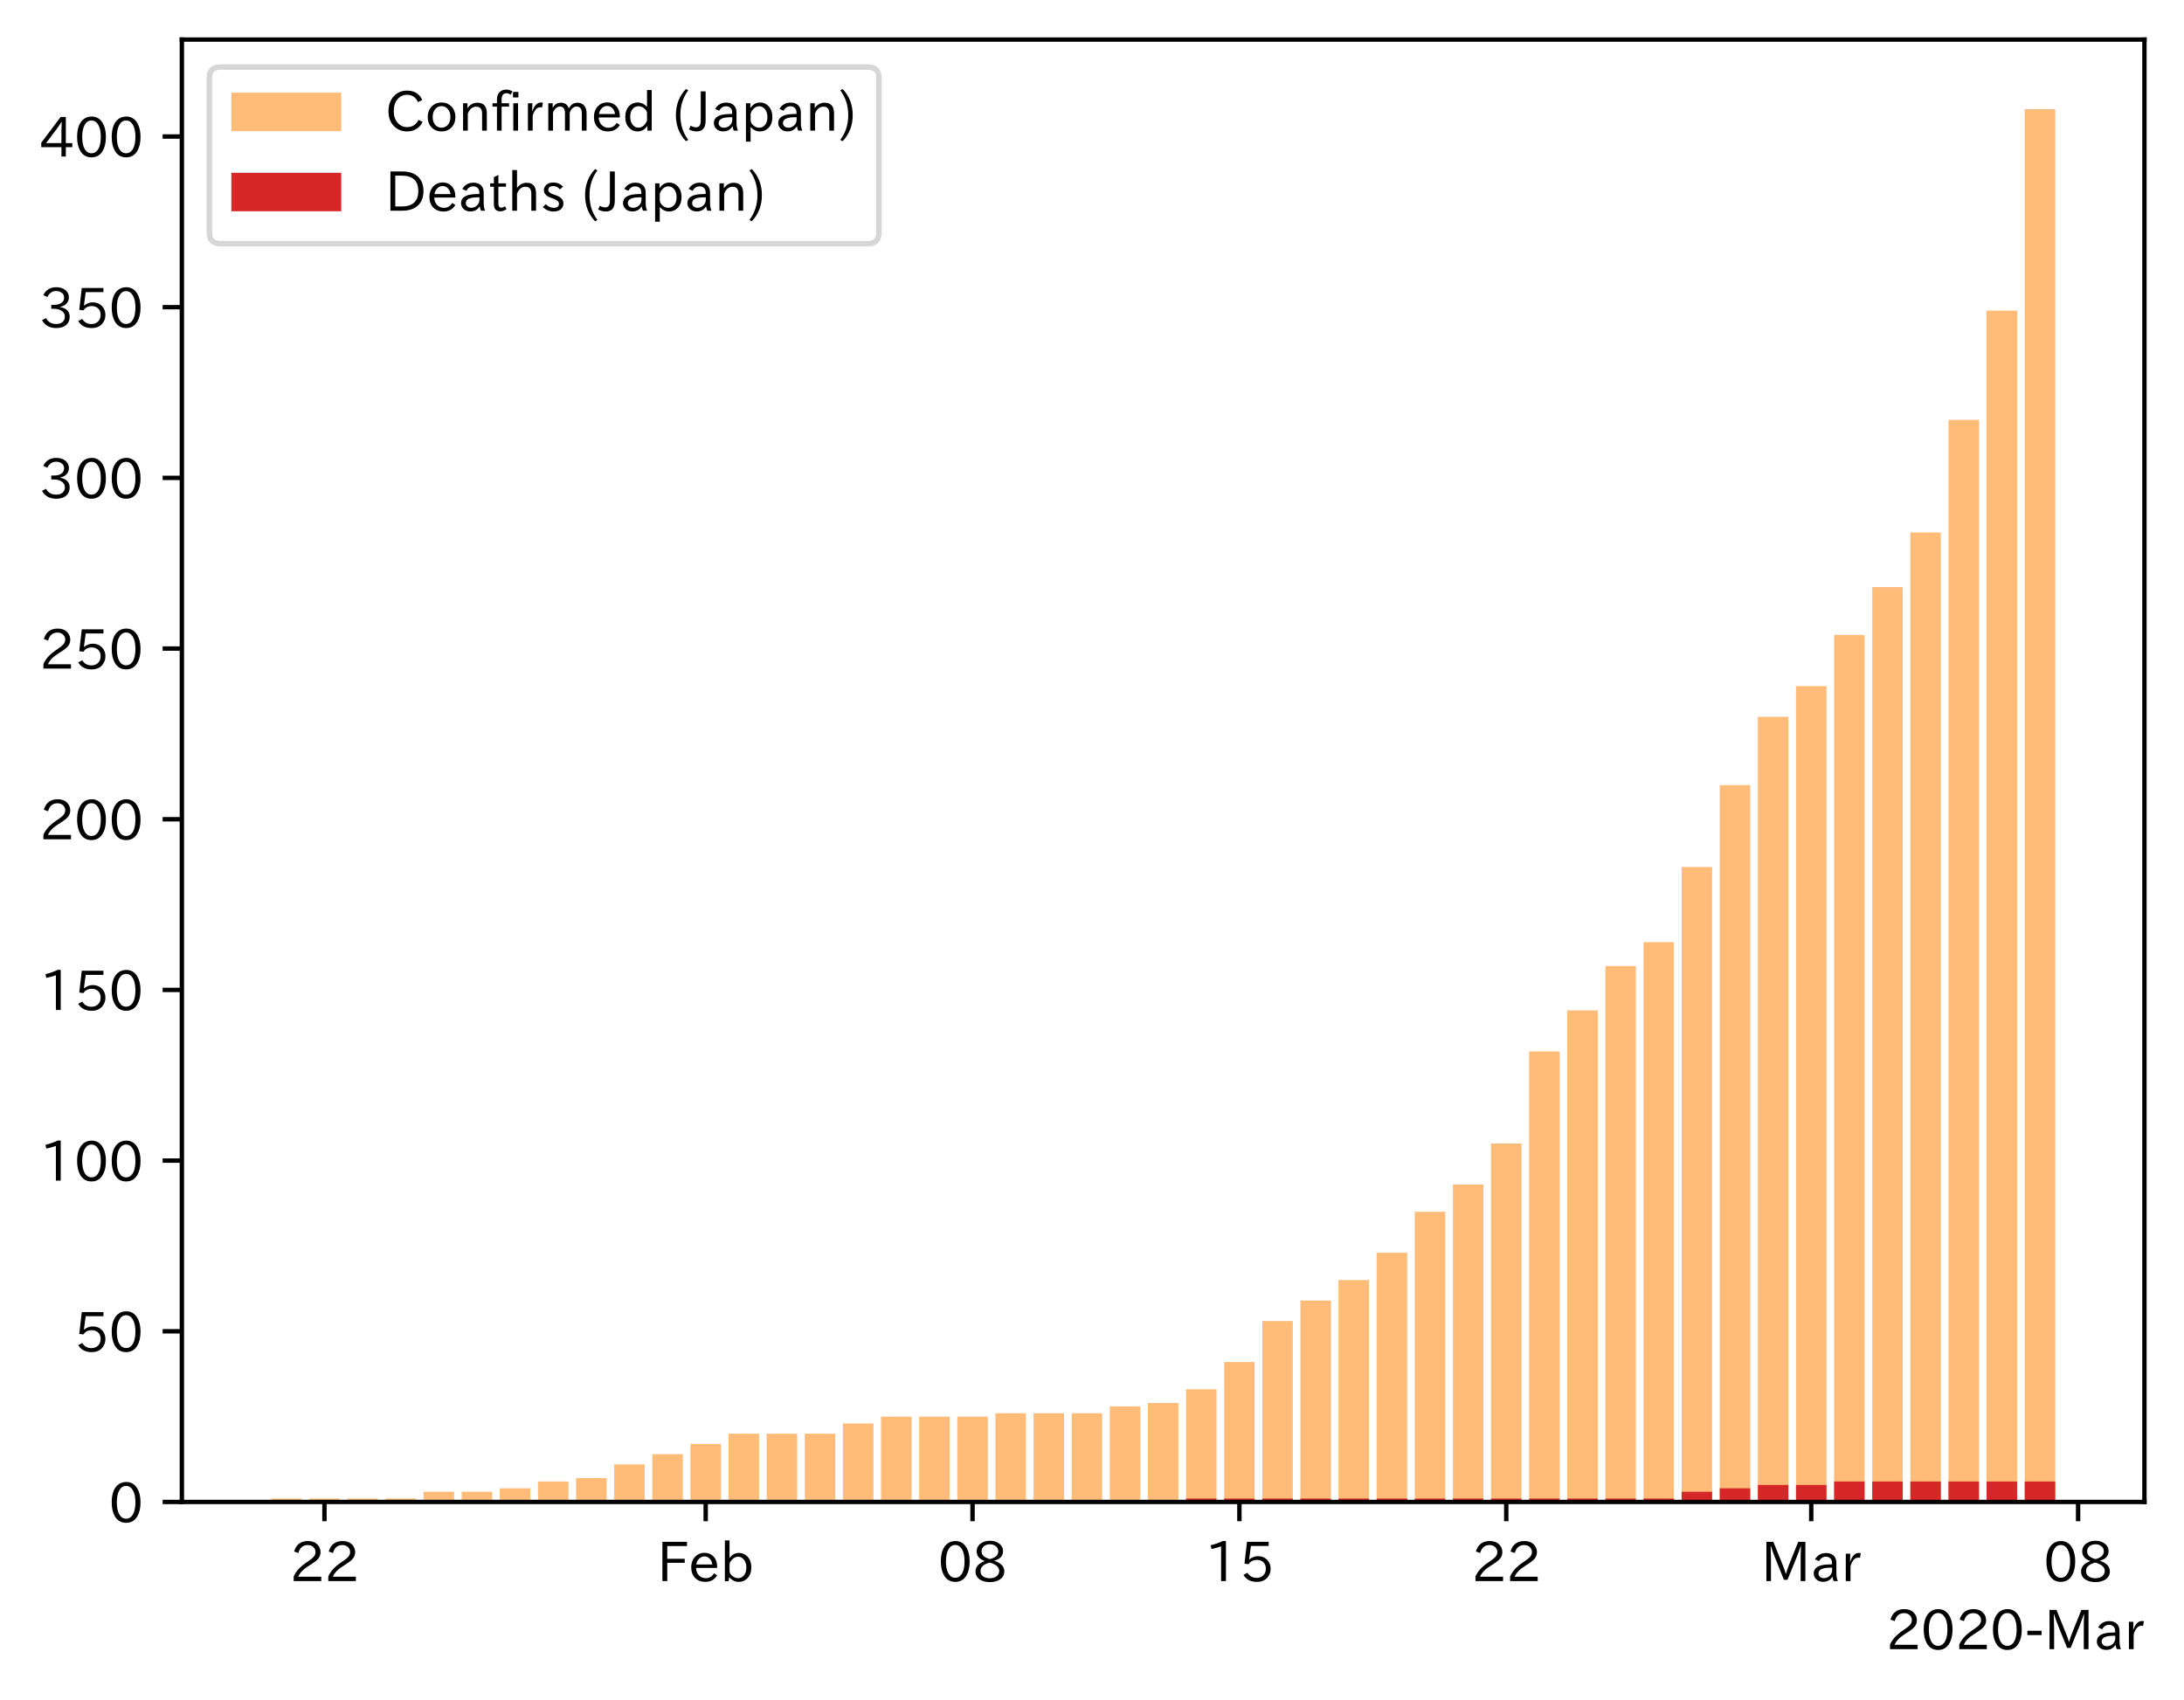 <?xml version="1.0" encoding="utf-8" standalone="no"?>
<!DOCTYPE svg PUBLIC "-//W3C//DTD SVG 1.1//EN"
  "http://www.w3.org/Graphics/SVG/1.1/DTD/svg11.dtd">
<!-- Created with matplotlib (https://matplotlib.org/) -->
<svg height="309.293pt" version="1.1" viewBox="0 0 397.415 309.293" width="397.415pt" xmlns="http://www.w3.org/2000/svg" xmlns:xlink="http://www.w3.org/1999/xlink">
 <defs>
  <style type="text/css">
*{stroke-linecap:butt;stroke-linejoin:round;}
  </style>
 </defs>
 <g id="figure_1">
  <g id="patch_1">
   <path d="M 0 309.293 
L 397.415 309.293 
L 397.415 0 
L 0 0 
z
" style="fill:#ffffff;"/>
  </g>
  <g id="axes_1">
   <g id="patch_2">
    <path d="M 33.095 273.312 
L 390.215 273.312 
L 390.215 7.2 
L 33.095 7.2 
z
" style="fill:#ffffff;"/>
   </g>
   <g id="patch_3">
    <path clip-path="url(#p535af724b3)" d="M 49.328 273.312 
L 54.878 273.312 
L 54.878 272.691 
L 49.328 272.691 
z
" style="fill:#ffbb78;"/>
   </g>
   <g id="patch_4">
    <path clip-path="url(#p535af724b3)" d="M 56.265 273.312 
L 61.815 273.312 
L 61.815 272.691 
L 56.265 272.691 
z
" style="fill:#ffbb78;"/>
   </g>
   <g id="patch_5">
    <path clip-path="url(#p535af724b3)" d="M 63.202 273.312 
L 68.752 273.312 
L 68.752 272.691 
L 63.202 272.691 
z
" style="fill:#ffbb78;"/>
   </g>
   <g id="patch_6">
    <path clip-path="url(#p535af724b3)" d="M 70.139 273.312 
L 75.689 273.312 
L 75.689 272.691 
L 70.139 272.691 
z
" style="fill:#ffbb78;"/>
   </g>
   <g id="patch_7">
    <path clip-path="url(#p535af724b3)" d="M 77.076 273.312 
L 82.626 273.312 
L 82.626 271.448 
L 77.076 271.448 
z
" style="fill:#ffbb78;"/>
   </g>
   <g id="patch_8">
    <path clip-path="url(#p535af724b3)" d="M 84.013 273.312 
L 89.563 273.312 
L 89.563 271.448 
L 84.013 271.448 
z
" style="fill:#ffbb78;"/>
   </g>
   <g id="patch_9">
    <path clip-path="url(#p535af724b3)" d="M 90.95 273.312 
L 96.5 273.312 
L 96.5 270.827 
L 90.95 270.827 
z
" style="fill:#ffbb78;"/>
   </g>
   <g id="patch_10">
    <path clip-path="url(#p535af724b3)" d="M 97.887 273.312 
L 103.437 273.312 
L 103.437 269.585 
L 97.887 269.585 
z
" style="fill:#ffbb78;"/>
   </g>
   <g id="patch_11">
    <path clip-path="url(#p535af724b3)" d="M 104.825 273.312 
L 110.374 273.312 
L 110.374 268.964 
L 104.825 268.964 
z
" style="fill:#ffbb78;"/>
   </g>
   <g id="patch_12">
    <path clip-path="url(#p535af724b3)" d="M 111.762 273.312 
L 117.311 273.312 
L 117.311 266.479 
L 111.762 266.479 
z
" style="fill:#ffbb78;"/>
   </g>
   <g id="patch_13">
    <path clip-path="url(#p535af724b3)" d="M 118.699 273.312 
L 124.248 273.312 
L 124.248 264.616 
L 118.699 264.616 
z
" style="fill:#ffbb78;"/>
   </g>
   <g id="patch_14">
    <path clip-path="url(#p535af724b3)" d="M 125.636 273.312 
L 131.185 273.312 
L 131.185 262.752 
L 125.636 262.752 
z
" style="fill:#ffbb78;"/>
   </g>
   <g id="patch_15">
    <path clip-path="url(#p535af724b3)" d="M 132.573 273.312 
L 138.122 273.312 
L 138.122 260.888 
L 132.573 260.888 
z
" style="fill:#ffbb78;"/>
   </g>
   <g id="patch_16">
    <path clip-path="url(#p535af724b3)" d="M 139.51 273.312 
L 145.06 273.312 
L 145.06 260.888 
L 139.51 260.888 
z
" style="fill:#ffbb78;"/>
   </g>
   <g id="patch_17">
    <path clip-path="url(#p535af724b3)" d="M 146.447 273.312 
L 151.997 273.312 
L 151.997 260.888 
L 146.447 260.888 
z
" style="fill:#ffbb78;"/>
   </g>
   <g id="patch_18">
    <path clip-path="url(#p535af724b3)" d="M 153.384 273.312 
L 158.934 273.312 
L 158.934 259.025 
L 153.384 259.025 
z
" style="fill:#ffbb78;"/>
   </g>
   <g id="patch_19">
    <path clip-path="url(#p535af724b3)" d="M 160.321 273.312 
L 165.871 273.312 
L 165.871 257.783 
L 160.321 257.783 
z
" style="fill:#ffbb78;"/>
   </g>
   <g id="patch_20">
    <path clip-path="url(#p535af724b3)" d="M 167.258 273.312 
L 172.808 273.312 
L 172.808 257.783 
L 167.258 257.783 
z
" style="fill:#ffbb78;"/>
   </g>
   <g id="patch_21">
    <path clip-path="url(#p535af724b3)" d="M 174.195 273.312 
L 179.745 273.312 
L 179.745 257.783 
L 174.195 257.783 
z
" style="fill:#ffbb78;"/>
   </g>
   <g id="patch_22">
    <path clip-path="url(#p535af724b3)" d="M 181.132 273.312 
L 186.682 273.312 
L 186.682 257.161 
L 181.132 257.161 
z
" style="fill:#ffbb78;"/>
   </g>
   <g id="patch_23">
    <path clip-path="url(#p535af724b3)" d="M 188.069 273.312 
L 193.619 273.312 
L 193.619 257.161 
L 188.069 257.161 
z
" style="fill:#ffbb78;"/>
   </g>
   <g id="patch_24">
    <path clip-path="url(#p535af724b3)" d="M 195.006 273.312 
L 200.556 273.312 
L 200.556 257.161 
L 195.006 257.161 
z
" style="fill:#ffbb78;"/>
   </g>
   <g id="patch_25">
    <path clip-path="url(#p535af724b3)" d="M 201.943 273.312 
L 207.493 273.312 
L 207.493 255.919 
L 201.943 255.919 
z
" style="fill:#ffbb78;"/>
   </g>
   <g id="patch_26">
    <path clip-path="url(#p535af724b3)" d="M 208.88 273.312 
L 214.43 273.312 
L 214.43 255.298 
L 208.88 255.298 
z
" style="fill:#ffbb78;"/>
   </g>
   <g id="patch_27">
    <path clip-path="url(#p535af724b3)" d="M 215.818 273.312 
L 221.367 273.312 
L 221.367 252.813 
L 215.818 252.813 
z
" style="fill:#ffbb78;"/>
   </g>
   <g id="patch_28">
    <path clip-path="url(#p535af724b3)" d="M 222.755 273.312 
L 228.304 273.312 
L 228.304 247.844 
L 222.755 247.844 
z
" style="fill:#ffbb78;"/>
   </g>
   <g id="patch_29">
    <path clip-path="url(#p535af724b3)" d="M 229.692 273.312 
L 235.241 273.312 
L 235.241 240.39 
L 229.692 240.39 
z
" style="fill:#ffbb78;"/>
   </g>
   <g id="patch_30">
    <path clip-path="url(#p535af724b3)" d="M 236.629 273.312 
L 242.178 273.312 
L 242.178 236.663 
L 236.629 236.663 
z
" style="fill:#ffbb78;"/>
   </g>
   <g id="patch_31">
    <path clip-path="url(#p535af724b3)" d="M 243.566 273.312 
L 249.115 273.312 
L 249.115 232.936 
L 243.566 232.936 
z
" style="fill:#ffbb78;"/>
   </g>
   <g id="patch_32">
    <path clip-path="url(#p535af724b3)" d="M 250.503 273.312 
L 256.053 273.312 
L 256.053 227.966 
L 250.503 227.966 
z
" style="fill:#ffbb78;"/>
   </g>
   <g id="patch_33">
    <path clip-path="url(#p535af724b3)" d="M 257.44 273.312 
L 262.99 273.312 
L 262.99 220.512 
L 257.44 220.512 
z
" style="fill:#ffbb78;"/>
   </g>
   <g id="patch_34">
    <path clip-path="url(#p535af724b3)" d="M 264.377 273.312 
L 269.927 273.312 
L 269.927 215.543 
L 264.377 215.543 
z
" style="fill:#ffbb78;"/>
   </g>
   <g id="patch_35">
    <path clip-path="url(#p535af724b3)" d="M 271.314 273.312 
L 276.864 273.312 
L 276.864 208.088 
L 271.314 208.088 
z
" style="fill:#ffbb78;"/>
   </g>
   <g id="patch_36">
    <path clip-path="url(#p535af724b3)" d="M 278.251 273.312 
L 283.801 273.312 
L 283.801 191.317 
L 278.251 191.317 
z
" style="fill:#ffbb78;"/>
   </g>
   <g id="patch_37">
    <path clip-path="url(#p535af724b3)" d="M 285.188 273.312 
L 290.738 273.312 
L 290.738 183.863 
L 285.188 183.863 
z
" style="fill:#ffbb78;"/>
   </g>
   <g id="patch_38">
    <path clip-path="url(#p535af724b3)" d="M 292.125 273.312 
L 297.675 273.312 
L 297.675 175.787 
L 292.125 175.787 
z
" style="fill:#ffbb78;"/>
   </g>
   <g id="patch_39">
    <path clip-path="url(#p535af724b3)" d="M 299.062 273.312 
L 304.612 273.312 
L 304.612 171.439 
L 299.062 171.439 
z
" style="fill:#ffbb78;"/>
   </g>
   <g id="patch_40">
    <path clip-path="url(#p535af724b3)" d="M 305.999 273.312 
L 311.549 273.312 
L 311.549 157.773 
L 305.999 157.773 
z
" style="fill:#ffbb78;"/>
   </g>
   <g id="patch_41">
    <path clip-path="url(#p535af724b3)" d="M 312.936 273.312 
L 318.486 273.312 
L 318.486 142.865 
L 312.936 142.865 
z
" style="fill:#ffbb78;"/>
   </g>
   <g id="patch_42">
    <path clip-path="url(#p535af724b3)" d="M 319.873 273.312 
L 325.423 273.312 
L 325.423 130.441 
L 319.873 130.441 
z
" style="fill:#ffbb78;"/>
   </g>
   <g id="patch_43">
    <path clip-path="url(#p535af724b3)" d="M 326.811 273.312 
L 332.36 273.312 
L 332.36 124.851 
L 326.811 124.851 
z
" style="fill:#ffbb78;"/>
   </g>
   <g id="patch_44">
    <path clip-path="url(#p535af724b3)" d="M 333.748 273.312 
L 339.297 273.312 
L 339.297 115.533 
L 333.748 115.533 
z
" style="fill:#ffbb78;"/>
   </g>
   <g id="patch_45">
    <path clip-path="url(#p535af724b3)" d="M 340.685 273.312 
L 346.234 273.312 
L 346.234 106.837 
L 340.685 106.837 
z
" style="fill:#ffbb78;"/>
   </g>
   <g id="patch_46">
    <path clip-path="url(#p535af724b3)" d="M 347.622 273.312 
L 353.171 273.312 
L 353.171 96.898 
L 347.622 96.898 
z
" style="fill:#ffbb78;"/>
   </g>
   <g id="patch_47">
    <path clip-path="url(#p535af724b3)" d="M 354.559 273.312 
L 360.108 273.312 
L 360.108 76.399 
L 354.559 76.399 
z
" style="fill:#ffbb78;"/>
   </g>
   <g id="patch_48">
    <path clip-path="url(#p535af724b3)" d="M 361.496 273.312 
L 367.046 273.312 
L 367.046 56.521 
L 361.496 56.521 
z
" style="fill:#ffbb78;"/>
   </g>
   <g id="patch_49">
    <path clip-path="url(#p535af724b3)" d="M 368.433 273.312 
L 373.983 273.312 
L 373.983 19.872 
L 368.433 19.872 
z
" style="fill:#ffbb78;"/>
   </g>
   <g id="patch_50">
    <path clip-path="url(#p535af724b3)" d="M 49.328 273.312 
L 54.878 273.312 
L 54.878 273.312 
L 49.328 273.312 
z
" style="fill:#d62728;"/>
   </g>
   <g id="patch_51">
    <path clip-path="url(#p535af724b3)" d="M 56.265 273.312 
L 61.815 273.312 
L 61.815 273.312 
L 56.265 273.312 
z
" style="fill:#d62728;"/>
   </g>
   <g id="patch_52">
    <path clip-path="url(#p535af724b3)" d="M 63.202 273.312 
L 68.752 273.312 
L 68.752 273.312 
L 63.202 273.312 
z
" style="fill:#d62728;"/>
   </g>
   <g id="patch_53">
    <path clip-path="url(#p535af724b3)" d="M 70.139 273.312 
L 75.689 273.312 
L 75.689 273.312 
L 70.139 273.312 
z
" style="fill:#d62728;"/>
   </g>
   <g id="patch_54">
    <path clip-path="url(#p535af724b3)" d="M 77.076 273.312 
L 82.626 273.312 
L 82.626 273.312 
L 77.076 273.312 
z
" style="fill:#d62728;"/>
   </g>
   <g id="patch_55">
    <path clip-path="url(#p535af724b3)" d="M 84.013 273.312 
L 89.563 273.312 
L 89.563 273.312 
L 84.013 273.312 
z
" style="fill:#d62728;"/>
   </g>
   <g id="patch_56">
    <path clip-path="url(#p535af724b3)" d="M 90.95 273.312 
L 96.5 273.312 
L 96.5 273.312 
L 90.95 273.312 
z
" style="fill:#d62728;"/>
   </g>
   <g id="patch_57">
    <path clip-path="url(#p535af724b3)" d="M 97.887 273.312 
L 103.437 273.312 
L 103.437 273.312 
L 97.887 273.312 
z
" style="fill:#d62728;"/>
   </g>
   <g id="patch_58">
    <path clip-path="url(#p535af724b3)" d="M 104.825 273.312 
L 110.374 273.312 
L 110.374 273.312 
L 104.825 273.312 
z
" style="fill:#d62728;"/>
   </g>
   <g id="patch_59">
    <path clip-path="url(#p535af724b3)" d="M 111.762 273.312 
L 117.311 273.312 
L 117.311 273.312 
L 111.762 273.312 
z
" style="fill:#d62728;"/>
   </g>
   <g id="patch_60">
    <path clip-path="url(#p535af724b3)" d="M 118.699 273.312 
L 124.248 273.312 
L 124.248 273.312 
L 118.699 273.312 
z
" style="fill:#d62728;"/>
   </g>
   <g id="patch_61">
    <path clip-path="url(#p535af724b3)" d="M 125.636 273.312 
L 131.185 273.312 
L 131.185 273.312 
L 125.636 273.312 
z
" style="fill:#d62728;"/>
   </g>
   <g id="patch_62">
    <path clip-path="url(#p535af724b3)" d="M 132.573 273.312 
L 138.122 273.312 
L 138.122 273.312 
L 132.573 273.312 
z
" style="fill:#d62728;"/>
   </g>
   <g id="patch_63">
    <path clip-path="url(#p535af724b3)" d="M 139.51 273.312 
L 145.06 273.312 
L 145.06 273.312 
L 139.51 273.312 
z
" style="fill:#d62728;"/>
   </g>
   <g id="patch_64">
    <path clip-path="url(#p535af724b3)" d="M 146.447 273.312 
L 151.997 273.312 
L 151.997 273.312 
L 146.447 273.312 
z
" style="fill:#d62728;"/>
   </g>
   <g id="patch_65">
    <path clip-path="url(#p535af724b3)" d="M 153.384 273.312 
L 158.934 273.312 
L 158.934 273.312 
L 153.384 273.312 
z
" style="fill:#d62728;"/>
   </g>
   <g id="patch_66">
    <path clip-path="url(#p535af724b3)" d="M 160.321 273.312 
L 165.871 273.312 
L 165.871 273.312 
L 160.321 273.312 
z
" style="fill:#d62728;"/>
   </g>
   <g id="patch_67">
    <path clip-path="url(#p535af724b3)" d="M 167.258 273.312 
L 172.808 273.312 
L 172.808 273.312 
L 167.258 273.312 
z
" style="fill:#d62728;"/>
   </g>
   <g id="patch_68">
    <path clip-path="url(#p535af724b3)" d="M 174.195 273.312 
L 179.745 273.312 
L 179.745 273.312 
L 174.195 273.312 
z
" style="fill:#d62728;"/>
   </g>
   <g id="patch_69">
    <path clip-path="url(#p535af724b3)" d="M 181.132 273.312 
L 186.682 273.312 
L 186.682 273.312 
L 181.132 273.312 
z
" style="fill:#d62728;"/>
   </g>
   <g id="patch_70">
    <path clip-path="url(#p535af724b3)" d="M 188.069 273.312 
L 193.619 273.312 
L 193.619 273.312 
L 188.069 273.312 
z
" style="fill:#d62728;"/>
   </g>
   <g id="patch_71">
    <path clip-path="url(#p535af724b3)" d="M 195.006 273.312 
L 200.556 273.312 
L 200.556 273.312 
L 195.006 273.312 
z
" style="fill:#d62728;"/>
   </g>
   <g id="patch_72">
    <path clip-path="url(#p535af724b3)" d="M 201.943 273.312 
L 207.493 273.312 
L 207.493 273.312 
L 201.943 273.312 
z
" style="fill:#d62728;"/>
   </g>
   <g id="patch_73">
    <path clip-path="url(#p535af724b3)" d="M 208.88 273.312 
L 214.43 273.312 
L 214.43 273.312 
L 208.88 273.312 
z
" style="fill:#d62728;"/>
   </g>
   <g id="patch_74">
    <path clip-path="url(#p535af724b3)" d="M 215.818 273.312 
L 221.367 273.312 
L 221.367 272.691 
L 215.818 272.691 
z
" style="fill:#d62728;"/>
   </g>
   <g id="patch_75">
    <path clip-path="url(#p535af724b3)" d="M 222.755 273.312 
L 228.304 273.312 
L 228.304 272.691 
L 222.755 272.691 
z
" style="fill:#d62728;"/>
   </g>
   <g id="patch_76">
    <path clip-path="url(#p535af724b3)" d="M 229.692 273.312 
L 235.241 273.312 
L 235.241 272.691 
L 229.692 272.691 
z
" style="fill:#d62728;"/>
   </g>
   <g id="patch_77">
    <path clip-path="url(#p535af724b3)" d="M 236.629 273.312 
L 242.178 273.312 
L 242.178 272.691 
L 236.629 272.691 
z
" style="fill:#d62728;"/>
   </g>
   <g id="patch_78">
    <path clip-path="url(#p535af724b3)" d="M 243.566 273.312 
L 249.115 273.312 
L 249.115 272.691 
L 243.566 272.691 
z
" style="fill:#d62728;"/>
   </g>
   <g id="patch_79">
    <path clip-path="url(#p535af724b3)" d="M 250.503 273.312 
L 256.053 273.312 
L 256.053 272.691 
L 250.503 272.691 
z
" style="fill:#d62728;"/>
   </g>
   <g id="patch_80">
    <path clip-path="url(#p535af724b3)" d="M 257.44 273.312 
L 262.99 273.312 
L 262.99 272.691 
L 257.44 272.691 
z
" style="fill:#d62728;"/>
   </g>
   <g id="patch_81">
    <path clip-path="url(#p535af724b3)" d="M 264.377 273.312 
L 269.927 273.312 
L 269.927 272.691 
L 264.377 272.691 
z
" style="fill:#d62728;"/>
   </g>
   <g id="patch_82">
    <path clip-path="url(#p535af724b3)" d="M 271.314 273.312 
L 276.864 273.312 
L 276.864 272.691 
L 271.314 272.691 
z
" style="fill:#d62728;"/>
   </g>
   <g id="patch_83">
    <path clip-path="url(#p535af724b3)" d="M 278.251 273.312 
L 283.801 273.312 
L 283.801 272.691 
L 278.251 272.691 
z
" style="fill:#d62728;"/>
   </g>
   <g id="patch_84">
    <path clip-path="url(#p535af724b3)" d="M 285.188 273.312 
L 290.738 273.312 
L 290.738 272.691 
L 285.188 272.691 
z
" style="fill:#d62728;"/>
   </g>
   <g id="patch_85">
    <path clip-path="url(#p535af724b3)" d="M 292.125 273.312 
L 297.675 273.312 
L 297.675 272.691 
L 292.125 272.691 
z
" style="fill:#d62728;"/>
   </g>
   <g id="patch_86">
    <path clip-path="url(#p535af724b3)" d="M 299.062 273.312 
L 304.612 273.312 
L 304.612 272.691 
L 299.062 272.691 
z
" style="fill:#d62728;"/>
   </g>
   <g id="patch_87">
    <path clip-path="url(#p535af724b3)" d="M 305.999 273.312 
L 311.549 273.312 
L 311.549 271.448 
L 305.999 271.448 
z
" style="fill:#d62728;"/>
   </g>
   <g id="patch_88">
    <path clip-path="url(#p535af724b3)" d="M 312.936 273.312 
L 318.486 273.312 
L 318.486 270.827 
L 312.936 270.827 
z
" style="fill:#d62728;"/>
   </g>
   <g id="patch_89">
    <path clip-path="url(#p535af724b3)" d="M 319.873 273.312 
L 325.423 273.312 
L 325.423 270.206 
L 319.873 270.206 
z
" style="fill:#d62728;"/>
   </g>
   <g id="patch_90">
    <path clip-path="url(#p535af724b3)" d="M 326.811 273.312 
L 332.36 273.312 
L 332.36 270.206 
L 326.811 270.206 
z
" style="fill:#d62728;"/>
   </g>
   <g id="patch_91">
    <path clip-path="url(#p535af724b3)" d="M 333.748 273.312 
L 339.297 273.312 
L 339.297 269.585 
L 333.748 269.585 
z
" style="fill:#d62728;"/>
   </g>
   <g id="patch_92">
    <path clip-path="url(#p535af724b3)" d="M 340.685 273.312 
L 346.234 273.312 
L 346.234 269.585 
L 340.685 269.585 
z
" style="fill:#d62728;"/>
   </g>
   <g id="patch_93">
    <path clip-path="url(#p535af724b3)" d="M 347.622 273.312 
L 353.171 273.312 
L 353.171 269.585 
L 347.622 269.585 
z
" style="fill:#d62728;"/>
   </g>
   <g id="patch_94">
    <path clip-path="url(#p535af724b3)" d="M 354.559 273.312 
L 360.108 273.312 
L 360.108 269.585 
L 354.559 269.585 
z
" style="fill:#d62728;"/>
   </g>
   <g id="patch_95">
    <path clip-path="url(#p535af724b3)" d="M 361.496 273.312 
L 367.046 273.312 
L 367.046 269.585 
L 361.496 269.585 
z
" style="fill:#d62728;"/>
   </g>
   <g id="patch_96">
    <path clip-path="url(#p535af724b3)" d="M 368.433 273.312 
L 373.983 273.312 
L 373.983 269.585 
L 368.433 269.585 
z
" style="fill:#d62728;"/>
   </g>
   <g id="matplotlib.axis_1">
    <g id="xtick_1">
     <g id="line2d_1">
      <defs>
       <path d="M 0 0 
L 0 3.5 
" id="m894d2ee76c" style="stroke:#000000;stroke-width:0.8;"/>
      </defs>
      <g>
       <use style="stroke:#000000;stroke-width:0.8;" x="59.04" xlink:href="#m894d2ee76c" y="273.312"/>
      </g>
     </g>
     <g id="text_1">
      <!-- 22 -->
      <defs>
       <path d="M 57.172 0.984 
L 6.984 0.984 
L 6.984 9.281 
Q 12.891 23.047 29.594 34.422 
L 32.375 36.281 
Q 40.922 42.141 43.609 45.406 
Q 46.688 49.266 46.688 53.812 
Q 46.688 58.938 43.062 62.547 
Q 39.062 66.547 32.562 66.547 
Q 19.531 66.547 15.484 52 
L 7.766 54.781 
Q 13.328 73.828 33.062 73.828 
Q 43.844 73.828 50.25 67.438 
Q 55.859 61.672 55.859 53.516 
Q 55.859 47.469 52.25 42.531 
Q 48.922 37.75 36.969 30.281 
L 34.859 29 
Q 19.625 19.578 15.281 8.891 
L 57.172 8.891 
z
" id="IPAexGothic-50"/>
      </defs>
      <g transform="translate(52.741 287.803)scale(0.1 -0.1)">
       <use xlink:href="#IPAexGothic-50"/>
       <use x="62.988" xlink:href="#IPAexGothic-50"/>
      </g>
     </g>
    </g>
    <g id="xtick_2">
     <g id="line2d_2">
      <g>
       <use style="stroke:#000000;stroke-width:0.8;" x="128.411" xlink:href="#m894d2ee76c" y="273.312"/>
      </g>
     </g>
     <g id="text_2">
      <!-- Feb -->
      <defs>
       <path d="M 54.203 64.703 
L 18.312 64.703 
L 18.312 41.5 
L 50.094 41.5 
L 50.094 34.188 
L 18.312 34.188 
L 18.312 0.984 
L 9.516 0.984 
L 9.516 72.406 
L 54.203 72.406 
z
" id="IPAexGothic-70"/>
       <path d="M 13.484 24.906 
Q 13.922 16.266 18.891 11.281 
Q 23.969 6.203 31.203 6.203 
Q 40.719 6.203 46.297 15.094 
L 51.906 11.375 
Q 44.828 -0.484 30.172 -0.484 
Q 19.094 -0.484 11.969 6.594 
Q 4.781 13.812 4.781 25.641 
Q 4.781 38.188 12.312 45.703 
Q 19 52.391 29 52.391 
Q 38.422 52.391 44.781 46.188 
Q 51.906 38.969 51.906 26.906 
L 51.906 24.906 
z
M 43.062 31.203 
Q 42.328 37.984 38.281 41.891 
Q 34.281 45.906 28.812 45.906 
Q 22.469 45.906 17.969 40.484 
Q 14.891 36.812 13.969 31.203 
z
" id="IPAexGothic-101"/>
       <path d="M 17.578 42.672 
Q 24.219 52.203 34.672 52.203 
Q 43.562 52.203 49.859 45.906 
Q 57.172 38.578 57.172 25.688 
Q 57.172 13.094 49.859 5.812 
Q 43.562 -0.484 34.469 -0.484 
Q 24.359 -0.484 17 8.062 
L 15.766 0.688 
L 9.078 0.688 
L 9.078 74.906 
L 17.578 74.906 
z
M 17.578 31.203 
L 17.578 19.578 
Q 17.578 13.875 23.875 9.375 
Q 28.172 6.297 33.109 6.297 
Q 38.875 6.297 42.875 10.297 
Q 48.188 15.766 48.188 25.484 
Q 48.188 34.281 43.797 39.891 
Q 39.453 45.312 33.203 45.312 
Q 27.484 45.312 22.469 40.281 
Q 17.578 35.406 17.578 31.203 
z
" id="IPAexGothic-98"/>
      </defs>
      <g transform="translate(119.587 287.803)scale(0.1 -0.1)">
       <use xlink:href="#IPAexGothic-70"/>
       <use x="57.178" xlink:href="#IPAexGothic-101"/>
       <use x="114.062" xlink:href="#IPAexGothic-98"/>
      </g>
     </g>
    </g>
    <g id="xtick_3">
     <g id="line2d_3">
      <g>
       <use style="stroke:#000000;stroke-width:0.8;" x="176.97" xlink:href="#m894d2ee76c" y="273.312"/>
      </g>
     </g>
     <g id="text_3">
      <!-- 08 -->
      <defs>
       <path d="M 31.844 73.828 
Q 45.016 73.828 52.094 61.625 
Q 57.719 51.953 57.719 36.625 
Q 57.719 21.438 52.094 11.578 
Q 45.125 -0.484 31.5 -0.484 
Q 17.922 -0.484 10.938 11.578 
Q 5.328 21.438 5.328 36.719 
Q 5.328 58.016 15.625 67.719 
Q 22.172 73.828 31.844 73.828 
z
M 31.5 66.656 
Q 23.688 66.656 19.188 58.734 
Q 14.594 50.734 14.594 36.625 
Q 14.594 22.75 19.094 14.797 
Q 23.641 6.984 31.5 6.984 
Q 40.922 6.984 45.453 18.016 
Q 48.438 25.344 48.438 37.109 
Q 48.438 50.875 43.844 58.734 
Q 39.203 66.656 31.5 66.656 
z
" id="IPAexGothic-48"/>
       <path d="M 39.703 37.891 
Q 57.812 31.734 57.812 18.703 
Q 57.812 8.453 48.438 3.078 
Q 41.609 -0.875 31.5 -0.875 
Q 21.344 -0.875 14.5 3.078 
Q 5.422 8.297 5.422 18.406 
Q 5.422 31.062 22.016 37.203 
L 22.016 37.5 
Q 7.516 42.719 7.516 54.828 
Q 7.516 64.062 15.328 69.625 
Q 21.969 74.312 31.547 74.312 
Q 42.234 74.312 48.922 68.797 
Q 55.516 63.578 55.516 55.719 
Q 55.516 42.281 39.703 38.188 
z
M 31.594 41.016 
Q 46.828 44.625 46.828 55.125 
Q 46.828 61.188 41.797 64.844 
Q 37.703 67.922 31.5 67.922 
Q 25.094 67.922 20.797 64.5 
Q 16.406 60.891 16.406 55.031 
Q 16.406 49.219 21.094 45.703 
Q 23.344 43.891 26.906 42.531 
Q 31 40.875 31.594 41.016 
z
M 30.906 34.516 
Q 14.406 30.172 14.406 19 
Q 14.406 12.109 20.516 8.688 
Q 25.094 6.109 31.391 6.109 
Q 40.234 6.109 45.016 10.891 
Q 48.531 14.406 48.531 19.531 
Q 48.531 24.906 43.656 28.906 
Q 40.766 31.156 36.719 32.812 
Q 31.984 34.719 30.906 34.516 
z
" id="IPAexGothic-56"/>
      </defs>
      <g transform="translate(170.672 287.803)scale(0.1 -0.1)">
       <use xlink:href="#IPAexGothic-48"/>
       <use x="62.988" xlink:href="#IPAexGothic-56"/>
      </g>
     </g>
    </g>
    <g id="xtick_4">
     <g id="line2d_4">
      <g>
       <use style="stroke:#000000;stroke-width:0.8;" x="225.529" xlink:href="#m894d2ee76c" y="273.312"/>
      </g>
     </g>
     <g id="text_4">
      <!-- 15 -->
      <defs>
       <path d="M 38.484 0.984 
L 29.688 0.984 
L 29.688 64.109 
Q 21.438 61.281 12.312 59.328 
L 10.688 66.109 
Q 23.734 69.391 32.906 73.922 
L 38.484 73.922 
z
" id="IPAexGothic-49"/>
       <path d="M 18.406 40.672 
Q 25.531 46.297 33.938 46.297 
Q 44 46.297 50.641 39.5 
Q 56.844 33.016 56.844 23.391 
Q 56.844 14.656 51.516 8.016 
Q 44.828 -0.484 31.734 -0.484 
Q 14.984 -0.484 7.328 12.25 
L 14.656 16.062 
Q 20.453 6.781 31.453 6.781 
Q 38.531 6.781 43.266 11.188 
Q 48.141 15.828 48.141 23.484 
Q 48.141 30.719 43.844 35.016 
Q 39.359 39.5 32.125 39.5 
Q 21.969 39.5 16.75 31.688 
L 9.234 32.672 
L 13.812 72.406 
L 53.219 72.406 
L 53.219 64.891 
L 20.953 64.891 
L 17.719 40.672 
z
" id="IPAexGothic-53"/>
      </defs>
      <g transform="translate(219.231 287.803)scale(0.1 -0.1)">
       <use xlink:href="#IPAexGothic-49"/>
       <use x="62.988" xlink:href="#IPAexGothic-53"/>
      </g>
     </g>
    </g>
    <g id="xtick_5">
     <g id="line2d_5">
      <g>
       <use style="stroke:#000000;stroke-width:0.8;" x="274.089" xlink:href="#m894d2ee76c" y="273.312"/>
      </g>
     </g>
     <g id="text_5">
      <!-- 22 -->
      <g transform="translate(267.79 287.803)scale(0.1 -0.1)">
       <use xlink:href="#IPAexGothic-50"/>
       <use x="62.988" xlink:href="#IPAexGothic-50"/>
      </g>
     </g>
    </g>
    <g id="xtick_6">
     <g id="line2d_6">
      <g>
       <use style="stroke:#000000;stroke-width:0.8;" x="329.585" xlink:href="#m894d2ee76c" y="273.312"/>
      </g>
     </g>
     <g id="text_6">
      <!-- Mar -->
      <defs>
       <path d="M 80.422 0.984 
L 71.828 0.984 
L 71.828 39.594 
Q 71.828 51.266 72.406 64.594 
L 72.016 64.594 
Q 68.062 53.266 63.531 41.797 
L 47.906 3.266 
L 41.406 3.266 
L 25.641 42.578 
Q 20.75 54.781 17.625 64.703 
L 17.234 64.703 
Q 17.828 48.922 17.828 39.891 
L 17.828 0.984 
L 9.516 0.984 
L 9.516 72.406 
L 22.125 72.406 
L 39.109 30.375 
Q 42.141 23 44.828 14.156 
L 45.125 14.156 
Q 47.312 22.125 50.531 30.172 
L 67.438 72.406 
L 80.422 72.406 
z
" id="IPAexGothic-77"/>
       <path d="M 49.312 0.984 
L 41.75 0.984 
Q 39.984 4.734 39.547 8.688 
L 39.203 8.688 
Q 33.547 -0.391 22.312 -0.391 
Q 14.594 -0.391 9.719 4.5 
Q 5.422 8.797 5.422 14.984 
Q 5.422 30.422 32.031 31.203 
L 38.719 31.391 
L 38.719 33.984 
Q 38.719 39.203 35.75 42.188 
Q 32.625 45.312 27.734 45.312 
Q 19.344 45.312 15.141 37.156 
L 7.719 40.578 
Q 14.656 52 27.938 52 
Q 37.109 52 42.047 46.875 
Q 46.625 42.281 46.625 33.891 
L 46.625 15.578 
Q 46.625 6.25 49.312 0.984 
z
M 38.922 25.391 
L 33.453 25.297 
Q 14.109 24.859 14.109 14.891 
Q 14.109 11.375 16.406 9.078 
Q 19.234 6.297 23.828 6.297 
Q 30.219 6.297 34.906 10.984 
Q 38.922 15.141 38.922 21 
z
" id="IPAexGothic-97"/>
       <path d="M 36.078 51.812 
L 34.578 43.266 
Q 32.906 43.609 31.594 43.609 
Q 25.828 43.609 22.078 38.188 
Q 17.391 31.344 17.391 26.172 
L 17.391 0.984 
L 8.797 0.984 
L 8.797 50.781 
L 16.891 50.781 
L 16.5 35.984 
L 16.703 35.984 
Q 22.219 52.203 32.766 52.203 
Q 34.469 52.203 36.078 51.812 
z
" id="IPAexGothic-114"/>
      </defs>
      <g transform="translate(320.476 287.803)scale(0.1 -0.1)">
       <use xlink:href="#IPAexGothic-77"/>
       <use x="90.186" xlink:href="#IPAexGothic-97"/>
       <use x="145.166" xlink:href="#IPAexGothic-114"/>
      </g>
     </g>
    </g>
    <g id="xtick_7">
     <g id="line2d_7">
      <g>
       <use style="stroke:#000000;stroke-width:0.8;" x="378.145" xlink:href="#m894d2ee76c" y="273.312"/>
      </g>
     </g>
     <g id="text_7">
      <!-- 08 -->
      <g transform="translate(371.846 287.803)scale(0.1 -0.1)">
       <use xlink:href="#IPAexGothic-48"/>
       <use x="62.988" xlink:href="#IPAexGothic-56"/>
      </g>
     </g>
    </g>
    <g id="text_8">
     <!-- 2020-Mar -->
     <defs>
      <path d="M 30.766 26.609 
L 4.984 26.609 
L 4.984 34.422 
L 30.766 34.422 
z
" id="IPAexGothic-45"/>
     </defs>
     <g transform="translate(343.223 300.193)scale(0.1 -0.1)">
      <use xlink:href="#IPAexGothic-50"/>
      <use x="62.988" xlink:href="#IPAexGothic-48"/>
      <use x="125.977" xlink:href="#IPAexGothic-50"/>
      <use x="188.965" xlink:href="#IPAexGothic-48"/>
      <use x="251.953" xlink:href="#IPAexGothic-45"/>
      <use x="287.744" xlink:href="#IPAexGothic-77"/>
      <use x="377.93" xlink:href="#IPAexGothic-97"/>
      <use x="432.91" xlink:href="#IPAexGothic-114"/>
     </g>
    </g>
   </g>
   <g id="matplotlib.axis_2">
    <g id="ytick_1">
     <g id="line2d_8">
      <defs>
       <path d="M 0 0 
L -3.5 0 
" id="m2cd105c353" style="stroke:#000000;stroke-width:0.8;"/>
      </defs>
      <g>
       <use style="stroke:#000000;stroke-width:0.8;" x="33.095" xlink:href="#m2cd105c353" y="273.312"/>
      </g>
     </g>
     <g id="text_9">
      <!-- 0 -->
      <g transform="translate(19.797 277.057)scale(0.1 -0.1)">
       <use xlink:href="#IPAexGothic-48"/>
      </g>
     </g>
    </g>
    <g id="ytick_2">
     <g id="line2d_9">
      <g>
       <use style="stroke:#000000;stroke-width:0.8;" x="33.095" xlink:href="#m2cd105c353" y="242.253"/>
      </g>
     </g>
     <g id="text_10">
      <!-- 50 -->
      <g transform="translate(13.498 245.998)scale(0.1 -0.1)">
       <use xlink:href="#IPAexGothic-53"/>
       <use x="62.988" xlink:href="#IPAexGothic-48"/>
      </g>
     </g>
    </g>
    <g id="ytick_3">
     <g id="line2d_10">
      <g>
       <use style="stroke:#000000;stroke-width:0.8;" x="33.095" xlink:href="#m2cd105c353" y="211.194"/>
      </g>
     </g>
     <g id="text_11">
      <!-- 100 -->
      <g transform="translate(7.2 214.94)scale(0.1 -0.1)">
       <use xlink:href="#IPAexGothic-49"/>
       <use x="62.988" xlink:href="#IPAexGothic-48"/>
       <use x="125.977" xlink:href="#IPAexGothic-48"/>
      </g>
     </g>
    </g>
    <g id="ytick_4">
     <g id="line2d_11">
      <g>
       <use style="stroke:#000000;stroke-width:0.8;" x="33.095" xlink:href="#m2cd105c353" y="180.136"/>
      </g>
     </g>
     <g id="text_12">
      <!-- 150 -->
      <g transform="translate(7.2 183.881)scale(0.1 -0.1)">
       <use xlink:href="#IPAexGothic-49"/>
       <use x="62.988" xlink:href="#IPAexGothic-53"/>
       <use x="125.977" xlink:href="#IPAexGothic-48"/>
      </g>
     </g>
    </g>
    <g id="ytick_5">
     <g id="line2d_12">
      <g>
       <use style="stroke:#000000;stroke-width:0.8;" x="33.095" xlink:href="#m2cd105c353" y="149.077"/>
      </g>
     </g>
     <g id="text_13">
      <!-- 200 -->
      <g transform="translate(7.2 152.822)scale(0.1 -0.1)">
       <use xlink:href="#IPAexGothic-50"/>
       <use x="62.988" xlink:href="#IPAexGothic-48"/>
       <use x="125.977" xlink:href="#IPAexGothic-48"/>
      </g>
     </g>
    </g>
    <g id="ytick_6">
     <g id="line2d_13">
      <g>
       <use style="stroke:#000000;stroke-width:0.8;" x="33.095" xlink:href="#m2cd105c353" y="118.018"/>
      </g>
     </g>
     <g id="text_14">
      <!-- 250 -->
      <g transform="translate(7.2 121.763)scale(0.1 -0.1)">
       <use xlink:href="#IPAexGothic-50"/>
       <use x="62.988" xlink:href="#IPAexGothic-53"/>
       <use x="125.977" xlink:href="#IPAexGothic-48"/>
      </g>
     </g>
    </g>
    <g id="ytick_7">
     <g id="line2d_14">
      <g>
       <use style="stroke:#000000;stroke-width:0.8;" x="33.095" xlink:href="#m2cd105c353" y="86.959"/>
      </g>
     </g>
     <g id="text_15">
      <!-- 300 -->
      <defs>
       <path d="M 37.203 37.797 
Q 54.781 34.625 54.781 19.969 
Q 54.781 11.188 48.875 5.562 
Q 42.328 -0.484 30.375 -0.484 
Q 12.453 -0.484 4.5 13.766 
L 11.812 17.672 
Q 17.328 6.891 30.281 6.891 
Q 37.891 6.891 42.094 10.797 
Q 46.094 14.5 46.094 20.172 
Q 46.094 26.859 40.094 30.906 
Q 34.625 34.578 25.688 34.578 
L 21.297 34.578 
L 21.297 41.703 
L 25.875 41.703 
Q 34.859 41.703 39.594 45.125 
Q 44.672 48.734 44.672 54.828 
Q 44.672 61.469 38.969 64.656 
Q 35.297 66.844 30.172 66.844 
Q 19.344 66.844 14.109 55.906 
L 6.781 59.422 
Q 14.016 73.828 30.281 73.828 
Q 40.578 73.828 46.969 68.656 
Q 53.375 63.578 53.375 55.219 
Q 53.375 47.312 47.172 42.281 
Q 43.172 39.062 37.203 38.188 
z
" id="IPAexGothic-51"/>
      </defs>
      <g transform="translate(7.2 90.704)scale(0.1 -0.1)">
       <use xlink:href="#IPAexGothic-51"/>
       <use x="62.988" xlink:href="#IPAexGothic-48"/>
       <use x="125.977" xlink:href="#IPAexGothic-48"/>
      </g>
     </g>
    </g>
    <g id="ytick_8">
     <g id="line2d_15">
      <g>
       <use style="stroke:#000000;stroke-width:0.8;" x="33.095" xlink:href="#m2cd105c353" y="55.9"/>
      </g>
     </g>
     <g id="text_16">
      <!-- 350 -->
      <g transform="translate(7.2 59.646)scale(0.1 -0.1)">
       <use xlink:href="#IPAexGothic-51"/>
       <use x="62.988" xlink:href="#IPAexGothic-53"/>
       <use x="125.977" xlink:href="#IPAexGothic-48"/>
      </g>
     </g>
    </g>
    <g id="ytick_9">
     <g id="line2d_16">
      <g>
       <use style="stroke:#000000;stroke-width:0.8;" x="33.095" xlink:href="#m2cd105c353" y="24.841"/>
      </g>
     </g>
     <g id="text_17">
      <!-- 400 -->
      <defs>
       <path d="M 59.578 18.109 
L 47.797 18.109 
L 47.797 0.984 
L 39.797 0.984 
L 39.797 18.109 
L 3.078 18.109 
L 3.078 26.125 
L 38.375 73.094 
L 47.797 73.094 
L 47.797 25.531 
L 59.578 25.531 
z
M 40.281 64.203 
L 39.984 64.203 
Q 35.594 57.125 31.297 51.312 
L 11.859 25.531 
L 39.797 25.531 
L 39.797 49.125 
Q 39.797 54.391 40.281 64.203 
z
" id="IPAexGothic-52"/>
      </defs>
      <g transform="translate(7.2 28.587)scale(0.1 -0.1)">
       <use xlink:href="#IPAexGothic-52"/>
       <use x="62.988" xlink:href="#IPAexGothic-48"/>
       <use x="125.977" xlink:href="#IPAexGothic-48"/>
      </g>
     </g>
    </g>
   </g>
   <g id="patch_97">
    <path d="M 33.095 273.312 
L 33.095 7.2 
" style="fill:none;stroke:#000000;stroke-linecap:square;stroke-linejoin:miter;stroke-width:0.8;"/>
   </g>
   <g id="patch_98">
    <path d="M 390.215 273.312 
L 390.215 7.2 
" style="fill:none;stroke:#000000;stroke-linecap:square;stroke-linejoin:miter;stroke-width:0.8;"/>
   </g>
   <g id="patch_99">
    <path d="M 33.095 273.312 
L 390.215 273.312 
" style="fill:none;stroke:#000000;stroke-linecap:square;stroke-linejoin:miter;stroke-width:0.8;"/>
   </g>
   <g id="patch_100">
    <path d="M 33.095 7.2 
L 390.215 7.2 
" style="fill:none;stroke:#000000;stroke-linecap:square;stroke-linejoin:miter;stroke-width:0.8;"/>
   </g>
   <g id="legend_1">
    <g id="patch_101">
     <path d="M 40.095 44.341 
L 157.938 44.341 
Q 159.938 44.341 159.938 42.341 
L 159.938 14.2 
Q 159.938 12.2 157.938 12.2 
L 40.095 12.2 
Q 38.095 12.2 38.095 14.2 
L 38.095 42.341 
Q 38.095 44.341 40.095 44.341 
z
" style="fill:#ffffff;opacity:0.8;stroke:#cccccc;stroke-linejoin:miter;"/>
    </g>
    <g id="patch_102">
     <path d="M 42.095 23.87 
L 62.095 23.87 
L 62.095 16.87 
L 42.095 16.87 
z
" style="fill:#ffbb78;"/>
    </g>
    <g id="text_18">
     <!-- Confirmed (Japan) -->
     <defs>
      <path d="M 68.016 17 
Q 65.328 10.844 60.297 6.688 
Q 51.766 -0.484 39.984 -0.484 
Q 24.812 -0.484 14.984 10.203 
Q 5.906 20.219 5.906 36.422 
Q 5.906 53.219 15.828 63.719 
Q 25.297 73.828 39.594 73.828 
Q 59.578 73.828 67.531 56.688 
L 59.516 52.984 
Q 53.516 66.219 39.703 66.219 
Q 29.547 66.219 22.703 58.5 
Q 15.531 50.25 15.531 36.281 
Q 15.531 24.219 21.625 16.5 
Q 28.766 7.375 40.047 7.375 
Q 54 7.375 60.594 20.609 
z
" id="IPAexGothic-67"/>
      <path d="M 29.984 52.203 
Q 40.531 52.203 47.75 45.125 
Q 55.172 37.703 55.172 25.594 
Q 55.172 13.875 47.906 6.594 
Q 40.766 -0.484 29.984 -0.484 
Q 19.188 -0.484 12.203 6.5 
Q 4.891 13.766 4.891 25.875 
Q 4.891 37.703 12.312 45.125 
Q 19.391 52.203 29.984 52.203 
z
M 29.984 45.609 
Q 23.734 45.609 19.391 41.109 
Q 13.875 35.594 13.875 25.781 
Q 13.875 16.109 19.281 10.688 
Q 23.688 6.297 29.984 6.297 
Q 36.422 6.297 40.766 10.797 
Q 46.188 16.219 46.188 26.125 
Q 46.188 35.453 40.672 41.109 
Q 36.188 45.609 29.984 45.609 
z
" id="IPAexGothic-111"/>
      <path d="M 52 0.984 
L 43.406 0.984 
L 43.406 31.891 
Q 43.406 44.578 32.906 44.578 
Q 22.312 44.578 17.391 31.891 
L 17.391 0.984 
L 8.797 0.984 
L 8.797 50.781 
L 16.797 50.781 
L 16.797 41.797 
Q 23.828 51.812 34.719 51.812 
Q 52 51.812 52 32.375 
z
" id="IPAexGothic-110"/>
      <path d="M 38.375 72.219 
L 34.812 66.312 
Q 31.109 69.094 27.203 69.094 
Q 18.5 69.094 18.5 57.375 
L 18.5 50.781 
L 32.078 50.781 
L 32.078 44.672 
L 18.5 44.672 
L 18.5 0.984 
L 10.016 0.984 
L 10.016 44.672 
L 1.906 44.672 
L 1.906 50.781 
L 10.016 50.781 
L 10.016 57.172 
Q 10.016 65.438 13.922 70.062 
Q 18.75 75.688 26.703 75.688 
Q 33.062 75.688 38.375 72.219 
z
" id="IPAexGothic-102"/>
      <path d="M 18.406 61.375 
L 8.594 61.375 
L 8.594 71.391 
L 18.406 71.391 
z
M 17.781 0.984 
L 9.188 0.984 
L 9.188 50.781 
L 17.781 50.781 
z
" id="IPAexGothic-105"/>
      <path d="M 78.469 0.984 
L 69.875 0.984 
L 69.875 32.172 
Q 69.875 44.828 60.109 44.828 
Q 55.469 44.828 51.609 40.531 
Q 48.875 37.453 47.797 32.859 
L 47.797 0.984 
L 39.203 0.984 
L 39.203 32.281 
Q 39.203 44.828 29.984 44.828 
Q 25.094 44.828 21.391 40.531 
Q 17.391 36.031 17.391 31.891 
L 17.391 0.984 
L 8.797 0.984 
L 8.797 50.781 
L 16.797 50.781 
L 16.797 42.188 
Q 21.734 51.812 31.688 51.812 
Q 42.578 51.812 46.188 41.359 
Q 51.609 51.812 61.766 51.812 
Q 69.969 51.812 74.562 46 
Q 78.469 41.219 78.469 32.375 
z
" id="IPAexGothic-109"/>
      <path d="M 52.984 0.984 
L 45.172 0.984 
L 45.172 9.672 
Q 38.141 -0.484 27.391 -0.484 
Q 18.453 -0.484 12.312 5.812 
Q 4.891 13.188 4.891 25.984 
Q 4.891 38.531 12.062 45.906 
Q 18.266 52.203 27.391 52.203 
Q 37.25 52.203 44.484 43.891 
L 44.484 74.906 
L 52.984 74.906 
z
M 44.484 20.359 
L 44.484 32.766 
Q 44.484 37.703 38.375 42.281 
Q 34.078 45.406 28.953 45.406 
Q 23.188 45.406 19.188 41.406 
Q 13.875 36.078 13.875 26.219 
Q 13.875 17.328 18.266 11.719 
Q 22.516 6.391 28.859 6.391 
Q 36.281 6.391 41.5 13.672 
Q 44.484 17.719 44.484 20.359 
z
" id="IPAexGothic-100"/>
      <path id="IPAexGothic-32"/>
      <path d="M 30.125 -15.875 
L 25.828 -18.219 
Q 7.625 1.078 7.625 29.297 
Q 7.625 57.469 25.828 76.703 
L 30.125 74.422 
Q 15.719 55.031 15.719 29.391 
Q 15.719 3.172 30.125 -15.875 
z
" id="IPAexGothic-40"/>
      <path d="M 28.422 72.406 
L 28.422 19.281 
Q 28.422 -0.484 11.922 -0.484 
Q 4.734 -0.484 -1.953 3.266 
L 1.312 10.062 
Q 5.906 6.984 10.844 6.984 
Q 19.531 6.984 19.531 18.797 
L 19.531 72.406 
z
" id="IPAexGothic-74"/>
      <path d="M 16.797 42 
Q 23.828 52.203 34.469 52.203 
Q 43.266 52.203 49.562 45.906 
Q 56.891 38.578 56.891 25.688 
Q 56.891 13.141 49.656 5.812 
Q 43.359 -0.484 34.375 -0.484 
Q 24.516 -0.484 17.281 7.766 
L 17.281 -19 
L 8.797 -19 
L 8.797 50.781 
L 16.797 50.781 
z
M 17.281 30.469 
L 17.281 20.172 
Q 17.281 14.016 23.688 9.375 
Q 27.984 6.297 32.906 6.297 
Q 38.578 6.297 42.578 10.297 
Q 47.906 15.578 47.906 25.484 
Q 47.906 34.375 43.5 39.984 
Q 39.109 45.312 32.812 45.312 
Q 25.875 45.312 20.906 38.812 
Q 17.281 34.125 17.281 30.469 
z
" id="IPAexGothic-112"/>
      <path d="M 7.281 76.703 
Q 25.594 57.375 25.594 29.297 
Q 25.594 1.172 7.281 -18.219 
L 2.984 -15.875 
Q 17.484 3.375 17.484 29.391 
Q 17.484 54.828 2.984 74.422 
z
" id="IPAexGothic-41"/>
     </defs>
     <g transform="translate(70.095 23.87)scale(0.1 -0.1)">
      <use xlink:href="#IPAexGothic-67"/>
      <use x="72.51" xlink:href="#IPAexGothic-111"/>
      <use x="132.91" xlink:href="#IPAexGothic-110"/>
      <use x="193.311" xlink:href="#IPAexGothic-102"/>
      <use x="223.926" xlink:href="#IPAexGothic-105"/>
      <use x="250.928" xlink:href="#IPAexGothic-114"/>
      <use x="287.939" xlink:href="#IPAexGothic-109"/>
      <use x="375.049" xlink:href="#IPAexGothic-101"/>
      <use x="431.934" xlink:href="#IPAexGothic-100"/>
      <use x="494.336" xlink:href="#IPAexGothic-32"/>
      <use x="521.338" xlink:href="#IPAexGothic-40"/>
      <use x="554.639" xlink:href="#IPAexGothic-74"/>
      <use x="592.627" xlink:href="#IPAexGothic-97"/>
      <use x="647.607" xlink:href="#IPAexGothic-112"/>
      <use x="709.717" xlink:href="#IPAexGothic-97"/>
      <use x="764.697" xlink:href="#IPAexGothic-110"/>
      <use x="825.098" xlink:href="#IPAexGothic-41"/>
     </g>
    </g>
    <g id="patch_103">
     <path d="M 42.095 38.441 
L 62.095 38.441 
L 62.095 31.441 
L 42.095 31.441 
z
" style="fill:#d62728;"/>
    </g>
    <g id="text_19">
     <!-- Deaths (Japan) -->
     <defs>
      <path d="M 9.516 72.406 
L 31 72.406 
Q 49.359 72.406 59.234 63.281 
Q 69.625 53.812 69.625 36.812 
Q 69.625 16.359 54.938 6.891 
Q 45.703 0.984 30.328 0.984 
L 9.516 0.984 
z
M 18.312 8.688 
L 29.594 8.688 
Q 60.203 8.688 60.203 36.812 
Q 60.203 64.797 30.125 64.797 
L 18.312 64.797 
z
" id="IPAexGothic-68"/>
      <path d="M 33.203 3.766 
Q 27.641 -0.094 21.828 -0.094 
Q 10.203 -0.094 10.203 12.984 
L 10.203 44.672 
L 3.422 44.672 
L 3.422 50.781 
L 10.203 50.781 
L 10.203 61.969 
L 18.406 66.062 
L 18.406 50.781 
L 32.234 50.781 
L 32.234 44.672 
L 18.406 44.672 
L 18.406 14.156 
Q 18.406 6.5 23.641 6.5 
Q 27.156 6.5 30.328 9.188 
z
" id="IPAexGothic-116"/>
      <path d="M 52.297 0.984 
L 43.703 0.984 
L 43.703 31.891 
Q 43.703 44.578 33.297 44.578 
Q 22.609 44.578 17.672 31.891 
L 17.672 0.984 
L 9.078 0.984 
L 9.078 74.906 
L 17.672 74.906 
L 17.672 42.281 
Q 24.469 51.812 35.109 51.812 
Q 52.297 51.812 52.297 32.375 
z
" id="IPAexGothic-104"/>
      <path d="M 34.906 39.797 
Q 30.281 45.797 23.188 45.797 
Q 13.922 45.797 13.922 38.672 
Q 13.922 33.641 23.922 30.375 
L 27.203 29.297 
Q 41.406 24.656 41.406 13.969 
Q 41.406 6.781 35.5 2.688 
Q 30.812 -0.484 23.391 -0.484 
Q 11.969 -0.484 4 7.859 
L 9.422 12.797 
Q 15.578 6.203 23.688 6.203 
Q 33.297 6.203 33.297 13.672 
Q 33.297 19.344 22.703 23.094 
L 19.281 24.266 
Q 5.906 28.953 5.906 37.984 
Q 5.906 43.703 9.812 47.609 
Q 14.5 52.297 22.703 52.297 
Q 33.688 52.297 40.719 44.672 
z
" id="IPAexGothic-115"/>
     </defs>
     <g transform="translate(70.095 38.441)scale(0.1 -0.1)">
      <use xlink:href="#IPAexGothic-68"/>
      <use x="75.684" xlink:href="#IPAexGothic-101"/>
      <use x="132.568" xlink:href="#IPAexGothic-97"/>
      <use x="187.549" xlink:href="#IPAexGothic-116"/>
      <use x="222.168" xlink:href="#IPAexGothic-104"/>
      <use x="282.861" xlink:href="#IPAexGothic-115"/>
      <use x="329.053" xlink:href="#IPAexGothic-32"/>
      <use x="356.055" xlink:href="#IPAexGothic-40"/>
      <use x="389.355" xlink:href="#IPAexGothic-74"/>
      <use x="427.344" xlink:href="#IPAexGothic-97"/>
      <use x="482.324" xlink:href="#IPAexGothic-112"/>
      <use x="544.434" xlink:href="#IPAexGothic-97"/>
      <use x="599.414" xlink:href="#IPAexGothic-110"/>
      <use x="659.814" xlink:href="#IPAexGothic-41"/>
     </g>
    </g>
   </g>
  </g>
 </g>
 <defs>
  <clipPath id="p535af724b3">
   <rect height="266.112" width="357.12" x="33.095" y="7.2"/>
  </clipPath>
 </defs>
</svg>
